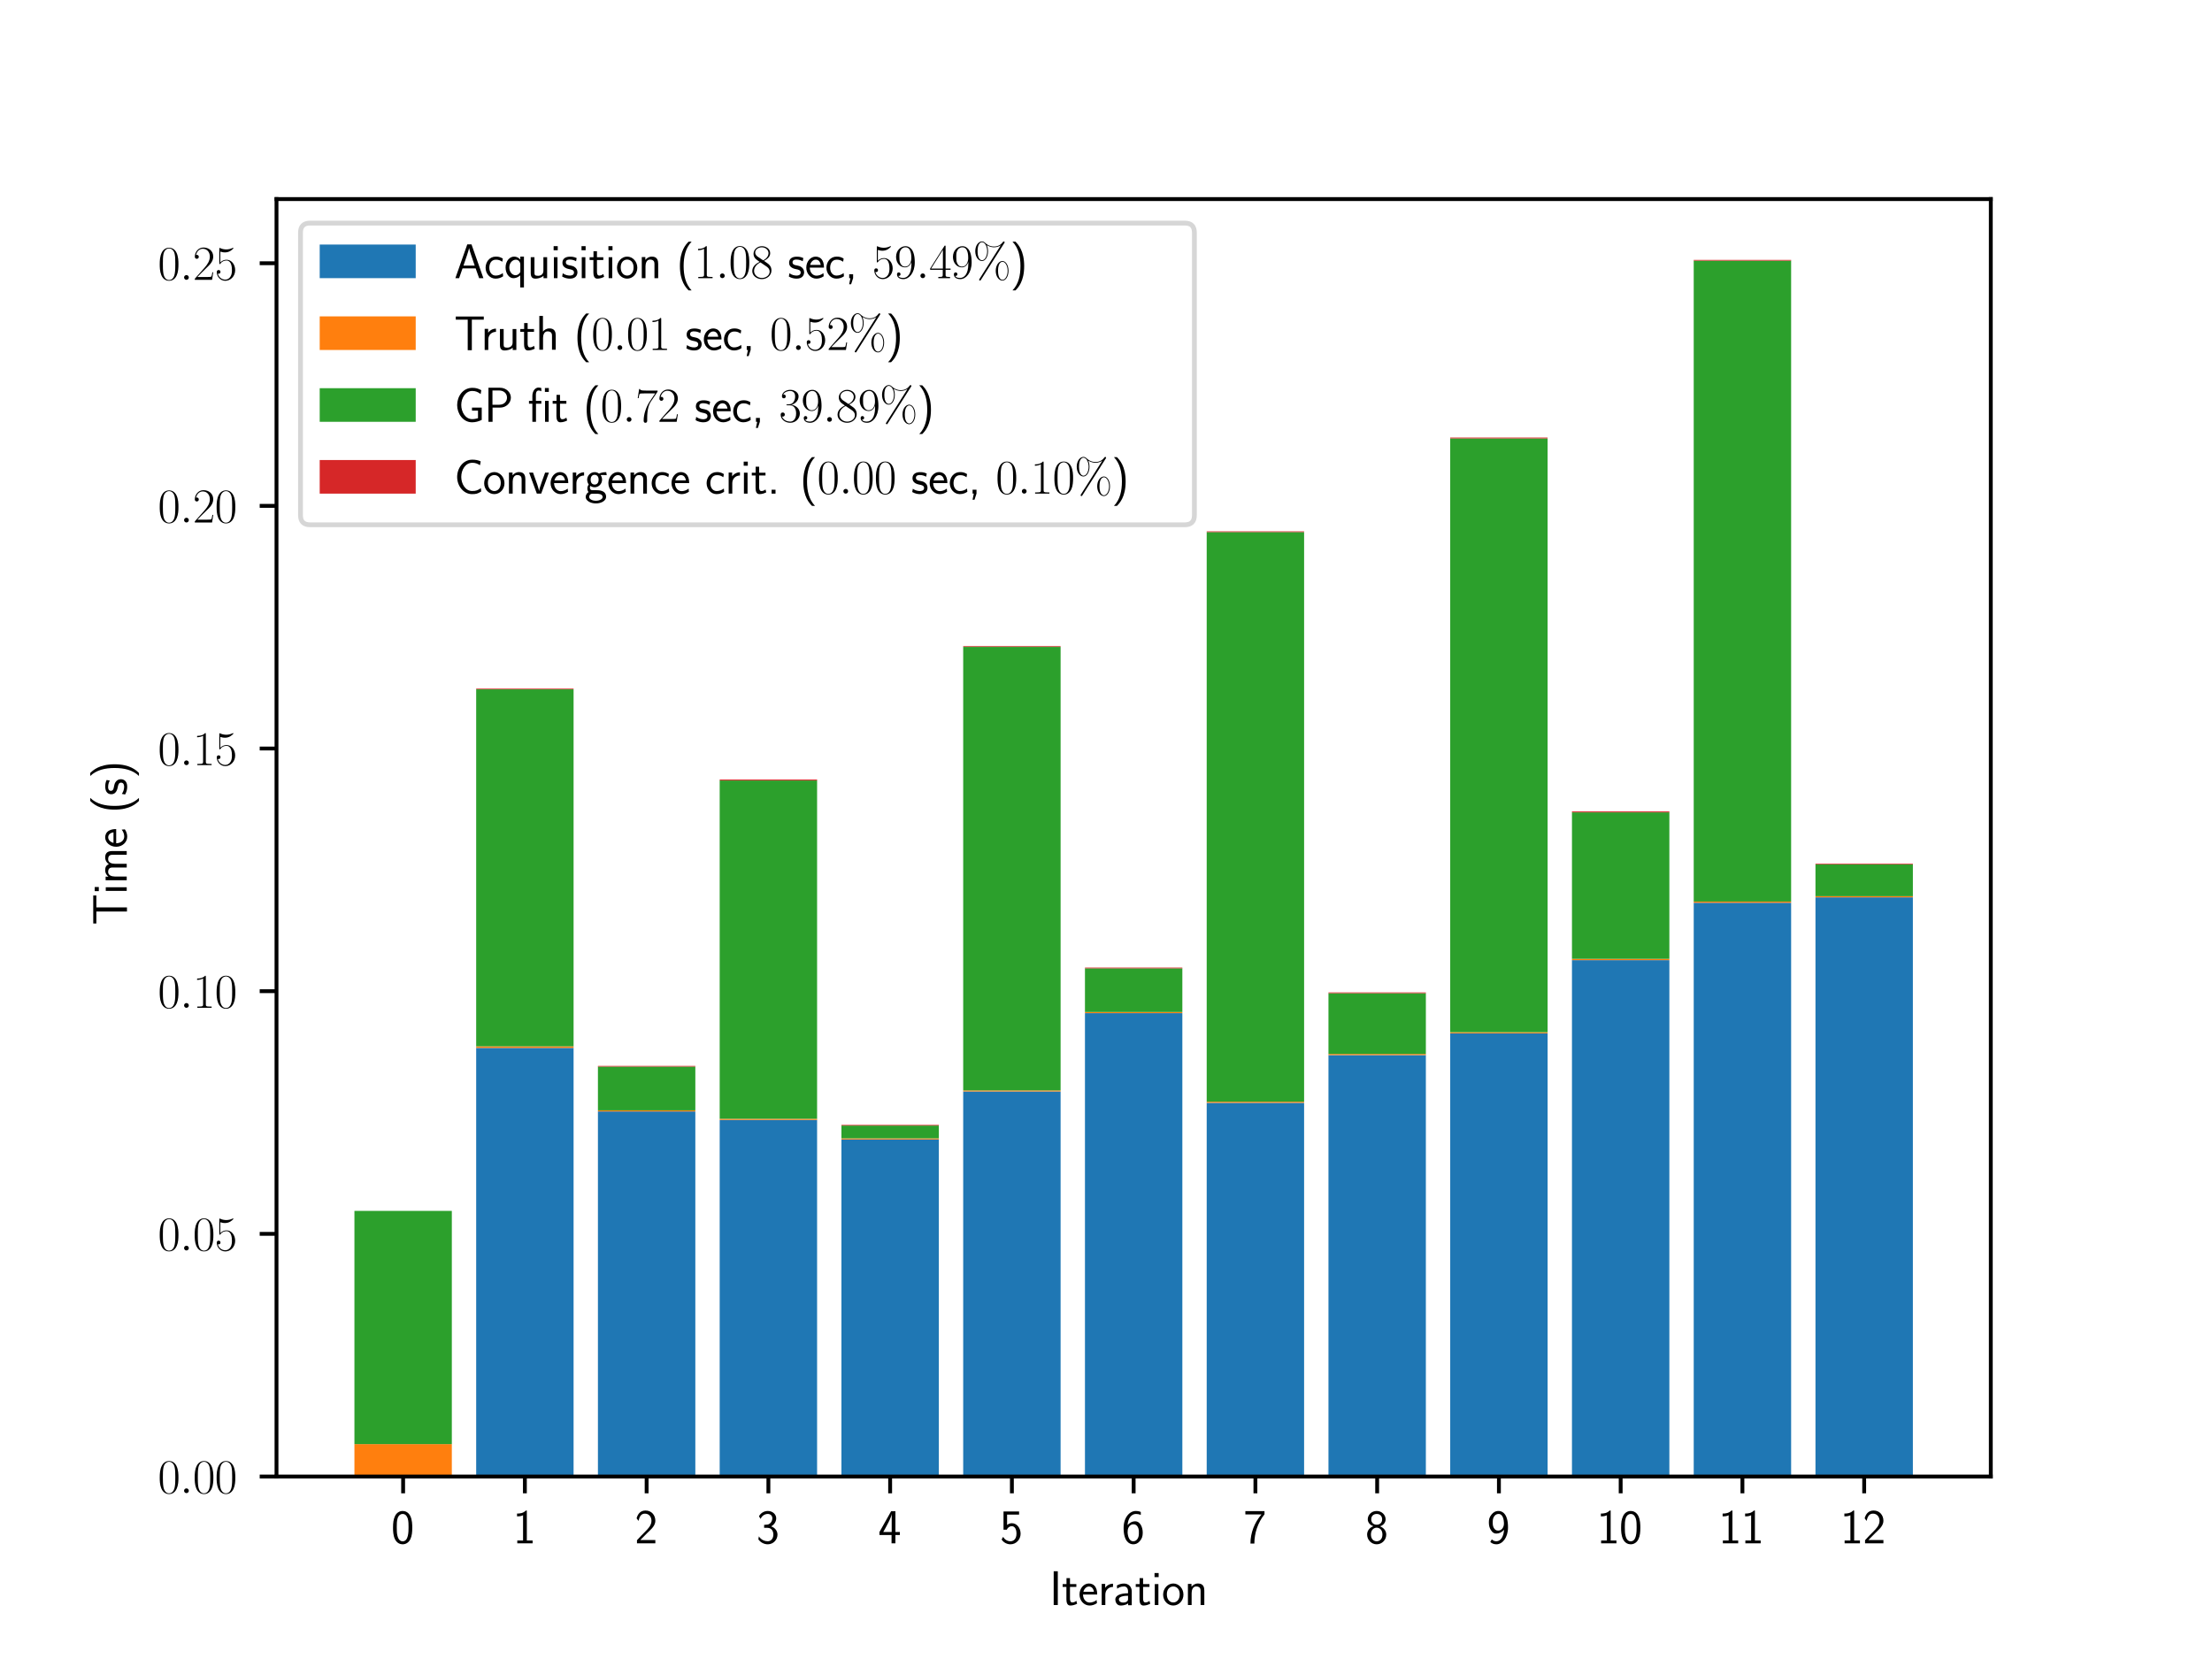 <?xml version="1.0" encoding="utf-8" standalone="no"?>
<!DOCTYPE svg PUBLIC "-//W3C//DTD SVG 1.1//EN"
  "http://www.w3.org/Graphics/SVG/1.1/DTD/svg11.dtd">
<svg xmlns:xlink="http://www.w3.org/1999/xlink" width="460.8pt" height="345.6pt" viewBox="0 0 460.8 345.6" xmlns="http://www.w3.org/2000/svg" version="1.1">
 <defs>
  <style type="text/css">*{stroke-linejoin: round; stroke-linecap: butt}</style>
 </defs>
 <g id="figure_1">
  <g id="patch_1">
   <path d="M 0 345.6 
L 460.8 345.6 
L 460.8 0 
L 0 0 
z
" style="fill: #ffffff"/>
  </g>
  <g id="axes_1">
   <g id="patch_2">
    <path d="M 57.6 307.584 
L 414.72 307.584 
L 414.72 41.472 
L 57.6 41.472 
z
" style="fill: #ffffff"/>
   </g>
   <g id="patch_3">
    <path d="M 73.833 307.584 
L 94.124 307.584 
L 94.124 307.584 
L 73.833 307.584 
z
" clip-path="url(#p577acd30f9)" style="fill: #1f77b4"/>
   </g>
   <g id="patch_4">
    <path d="M 99.196 307.584 
L 119.487 307.584 
L 119.487 218.293 
L 99.196 218.293 
z
" clip-path="url(#p577acd30f9)" style="fill: #1f77b4"/>
   </g>
   <g id="patch_5">
    <path d="M 124.56 307.584 
L 144.851 307.584 
L 144.851 231.534 
L 124.56 231.534 
z
" clip-path="url(#p577acd30f9)" style="fill: #1f77b4"/>
   </g>
   <g id="patch_6">
    <path d="M 149.924 307.584 
L 170.215 307.584 
L 170.215 233.295 
L 149.924 233.295 
z
" clip-path="url(#p577acd30f9)" style="fill: #1f77b4"/>
   </g>
   <g id="patch_7">
    <path d="M 175.287 307.584 
L 195.578 307.584 
L 195.578 237.366 
L 175.287 237.366 
z
" clip-path="url(#p577acd30f9)" style="fill: #1f77b4"/>
   </g>
   <g id="patch_8">
    <path d="M 200.651 307.584 
L 220.942 307.584 
L 220.942 227.367 
L 200.651 227.367 
z
" clip-path="url(#p577acd30f9)" style="fill: #1f77b4"/>
   </g>
   <g id="patch_9">
    <path d="M 226.015 307.584 
L 246.305 307.584 
L 246.305 211.053 
L 226.015 211.053 
z
" clip-path="url(#p577acd30f9)" style="fill: #1f77b4"/>
   </g>
   <g id="patch_10">
    <path d="M 251.378 307.584 
L 271.669 307.584 
L 271.669 229.738 
L 251.378 229.738 
z
" clip-path="url(#p577acd30f9)" style="fill: #1f77b4"/>
   </g>
   <g id="patch_11">
    <path d="M 276.742 307.584 
L 297.033 307.584 
L 297.033 219.79 
L 276.742 219.79 
z
" clip-path="url(#p577acd30f9)" style="fill: #1f77b4"/>
   </g>
   <g id="patch_12">
    <path d="M 302.105 307.584 
L 322.396 307.584 
L 322.396 215.261 
L 302.105 215.261 
z
" clip-path="url(#p577acd30f9)" style="fill: #1f77b4"/>
   </g>
   <g id="patch_13">
    <path d="M 327.469 307.584 
L 347.76 307.584 
L 347.76 200.008 
L 327.469 200.008 
z
" clip-path="url(#p577acd30f9)" style="fill: #1f77b4"/>
   </g>
   <g id="patch_14">
    <path d="M 352.833 307.584 
L 373.124 307.584 
L 373.124 188.056 
L 352.833 188.056 
z
" clip-path="url(#p577acd30f9)" style="fill: #1f77b4"/>
   </g>
   <g id="patch_15">
    <path d="M 378.196 307.584 
L 398.487 307.584 
L 398.487 186.931 
L 378.196 186.931 
z
" clip-path="url(#p577acd30f9)" style="fill: #1f77b4"/>
   </g>
   <g id="patch_16">
    <path d="M 73.833 307.584 
L 94.124 307.584 
L 94.124 300.835 
L 73.833 300.835 
z
" clip-path="url(#p577acd30f9)" style="fill: #ff7f0e"/>
   </g>
   <g id="patch_17">
    <path d="M 99.196 218.293 
L 119.487 218.293 
L 119.487 217.971 
L 99.196 217.971 
z
" clip-path="url(#p577acd30f9)" style="fill: #ff7f0e"/>
   </g>
   <g id="patch_18">
    <path d="M 124.56 231.534 
L 144.851 231.534 
L 144.851 231.309 
L 124.56 231.309 
z
" clip-path="url(#p577acd30f9)" style="fill: #ff7f0e"/>
   </g>
   <g id="patch_19">
    <path d="M 149.924 233.295 
L 170.215 233.295 
L 170.215 233.063 
L 149.924 233.063 
z
" clip-path="url(#p577acd30f9)" style="fill: #ff7f0e"/>
   </g>
   <g id="patch_20">
    <path d="M 175.287 237.366 
L 195.578 237.366 
L 195.578 237.143 
L 175.287 237.143 
z
" clip-path="url(#p577acd30f9)" style="fill: #ff7f0e"/>
   </g>
   <g id="patch_21">
    <path d="M 200.651 227.367 
L 220.942 227.367 
L 220.942 227.15 
L 200.651 227.15 
z
" clip-path="url(#p577acd30f9)" style="fill: #ff7f0e"/>
   </g>
   <g id="patch_22">
    <path d="M 226.015 211.053 
L 246.305 211.053 
L 246.305 210.823 
L 226.015 210.823 
z
" clip-path="url(#p577acd30f9)" style="fill: #ff7f0e"/>
   </g>
   <g id="patch_23">
    <path d="M 251.378 229.738 
L 271.669 229.738 
L 271.669 229.506 
L 251.378 229.506 
z
" clip-path="url(#p577acd30f9)" style="fill: #ff7f0e"/>
   </g>
   <g id="patch_24">
    <path d="M 276.742 219.79 
L 297.033 219.79 
L 297.033 219.556 
L 276.742 219.556 
z
" clip-path="url(#p577acd30f9)" style="fill: #ff7f0e"/>
   </g>
   <g id="patch_25">
    <path d="M 302.105 215.261 
L 322.396 215.261 
L 322.396 215.033 
L 302.105 215.033 
z
" clip-path="url(#p577acd30f9)" style="fill: #ff7f0e"/>
   </g>
   <g id="patch_26">
    <path d="M 327.469 200.008 
L 347.76 200.008 
L 347.76 199.744 
L 327.469 199.744 
z
" clip-path="url(#p577acd30f9)" style="fill: #ff7f0e"/>
   </g>
   <g id="patch_27">
    <path d="M 352.833 188.056 
L 373.124 188.056 
L 373.124 187.811 
L 352.833 187.811 
z
" clip-path="url(#p577acd30f9)" style="fill: #ff7f0e"/>
   </g>
   <g id="patch_28">
    <path d="M 378.196 186.931 
L 398.487 186.931 
L 398.487 186.694 
L 378.196 186.694 
z
" clip-path="url(#p577acd30f9)" style="fill: #ff7f0e"/>
   </g>
   <g id="patch_29">
    <path d="M 73.833 300.835 
L 94.124 300.835 
L 94.124 252.25 
L 73.833 252.25 
z
" clip-path="url(#p577acd30f9)" style="fill: #2ca02c"/>
   </g>
   <g id="patch_30">
    <path d="M 99.196 217.971 
L 119.487 217.971 
L 119.487 143.595 
L 99.196 143.595 
z
" clip-path="url(#p577acd30f9)" style="fill: #2ca02c"/>
   </g>
   <g id="patch_31">
    <path d="M 124.56 231.309 
L 144.851 231.309 
L 144.851 222.191 
L 124.56 222.191 
z
" clip-path="url(#p577acd30f9)" style="fill: #2ca02c"/>
   </g>
   <g id="patch_32">
    <path d="M 149.924 233.063 
L 170.215 233.063 
L 170.215 162.586 
L 149.924 162.586 
z
" clip-path="url(#p577acd30f9)" style="fill: #2ca02c"/>
   </g>
   <g id="patch_33">
    <path d="M 175.287 237.143 
L 195.578 237.143 
L 195.578 234.478 
L 175.287 234.478 
z
" clip-path="url(#p577acd30f9)" style="fill: #2ca02c"/>
   </g>
   <g id="patch_34">
    <path d="M 200.651 227.15 
L 220.942 227.15 
L 220.942 134.751 
L 200.651 134.751 
z
" clip-path="url(#p577acd30f9)" style="fill: #2ca02c"/>
   </g>
   <g id="patch_35">
    <path d="M 226.015 210.823 
L 246.305 210.823 
L 246.305 201.718 
L 226.015 201.718 
z
" clip-path="url(#p577acd30f9)" style="fill: #2ca02c"/>
   </g>
   <g id="patch_36">
    <path d="M 251.378 229.506 
L 271.669 229.506 
L 271.669 110.843 
L 251.378 110.843 
z
" clip-path="url(#p577acd30f9)" style="fill: #2ca02c"/>
   </g>
   <g id="patch_37">
    <path d="M 276.742 219.556 
L 297.033 219.556 
L 297.033 206.906 
L 276.742 206.906 
z
" clip-path="url(#p577acd30f9)" style="fill: #2ca02c"/>
   </g>
   <g id="patch_38">
    <path d="M 302.105 215.033 
L 322.396 215.033 
L 322.396 91.331 
L 302.105 91.331 
z
" clip-path="url(#p577acd30f9)" style="fill: #2ca02c"/>
   </g>
   <g id="patch_39">
    <path d="M 327.469 199.744 
L 347.76 199.744 
L 347.76 169.229 
L 327.469 169.229 
z
" clip-path="url(#p577acd30f9)" style="fill: #2ca02c"/>
   </g>
   <g id="patch_40">
    <path d="M 352.833 187.811 
L 373.124 187.811 
L 373.124 54.301 
L 352.833 54.301 
z
" clip-path="url(#p577acd30f9)" style="fill: #2ca02c"/>
   </g>
   <g id="patch_41">
    <path d="M 378.196 186.694 
L 398.487 186.694 
L 398.487 180.067 
L 378.196 180.067 
z
" clip-path="url(#p577acd30f9)" style="fill: #2ca02c"/>
   </g>
   <g id="patch_42">
    <path d="M 73.833 252.25 
L 94.124 252.25 
L 94.124 252.25 
L 73.833 252.25 
z
" clip-path="url(#p577acd30f9)" style="fill: #d62728"/>
   </g>
   <g id="patch_43">
    <path d="M 99.196 143.595 
L 119.487 143.595 
L 119.487 143.455 
L 99.196 143.455 
z
" clip-path="url(#p577acd30f9)" style="fill: #d62728"/>
   </g>
   <g id="patch_44">
    <path d="M 124.56 222.191 
L 144.851 222.191 
L 144.851 222.049 
L 124.56 222.049 
z
" clip-path="url(#p577acd30f9)" style="fill: #d62728"/>
   </g>
   <g id="patch_45">
    <path d="M 149.924 162.586 
L 170.215 162.586 
L 170.215 162.394 
L 149.924 162.394 
z
" clip-path="url(#p577acd30f9)" style="fill: #d62728"/>
   </g>
   <g id="patch_46">
    <path d="M 175.287 234.478 
L 195.578 234.478 
L 195.578 234.335 
L 175.287 234.335 
z
" clip-path="url(#p577acd30f9)" style="fill: #d62728"/>
   </g>
   <g id="patch_47">
    <path d="M 200.651 134.751 
L 220.942 134.751 
L 220.942 134.608 
L 200.651 134.608 
z
" clip-path="url(#p577acd30f9)" style="fill: #d62728"/>
   </g>
   <g id="patch_48">
    <path d="M 226.015 201.718 
L 246.305 201.718 
L 246.305 201.566 
L 226.015 201.566 
z
" clip-path="url(#p577acd30f9)" style="fill: #d62728"/>
   </g>
   <g id="patch_49">
    <path d="M 251.378 110.843 
L 271.669 110.843 
L 271.669 110.694 
L 251.378 110.694 
z
" clip-path="url(#p577acd30f9)" style="fill: #d62728"/>
   </g>
   <g id="patch_50">
    <path d="M 276.742 206.906 
L 297.033 206.906 
L 297.033 206.742 
L 276.742 206.742 
z
" clip-path="url(#p577acd30f9)" style="fill: #d62728"/>
   </g>
   <g id="patch_51">
    <path d="M 302.105 91.331 
L 322.396 91.331 
L 322.396 91.154 
L 302.105 91.154 
z
" clip-path="url(#p577acd30f9)" style="fill: #d62728"/>
   </g>
   <g id="patch_52">
    <path d="M 327.469 169.229 
L 347.76 169.229 
L 347.76 169.038 
L 327.469 169.038 
z
" clip-path="url(#p577acd30f9)" style="fill: #d62728"/>
   </g>
   <g id="patch_53">
    <path d="M 352.833 54.301 
L 373.124 54.301 
L 373.124 54.144 
L 352.833 54.144 
z
" clip-path="url(#p577acd30f9)" style="fill: #d62728"/>
   </g>
   <g id="patch_54">
    <path d="M 378.196 180.067 
L 398.487 180.067 
L 398.487 179.926 
L 378.196 179.926 
z
" clip-path="url(#p577acd30f9)" style="fill: #d62728"/>
   </g>
   <g id="matplotlib.axis_1">
    <g id="xtick_1">
     <g id="line2d_1">
      <defs>
       <path id="m552e7f5e88" d="M 0 0 
L 0 3.5 
" style="stroke: #000000; stroke-width: 0.8"/>
      </defs>
      <g>
       <use xlink:href="#m552e7f5e88" x="83.978" y="307.584" style="stroke: #000000; stroke-width: 0.8"/>
      </g>
     </g>
     <g id="text_1">
      <!-- 0 -->
      <g transform="translate(81.488 321.502) scale(0.1 -0.1)">
       <defs>
        <path id="CMSS17-30" d="M 2758 2044 
C 2758 2405 2752 3077 2490 3596 
C 2227 4096 1805 4229 1504 4229 
C 1069 4229 698 3975 506 3570 
C 301 3146 243 2709 243 2044 
C 243 1589 262 1031 493 543 
C 755 5 1197 -128 1498 -128 
C 1894 -128 2278 81 2496 518 
C 2720 974 2758 1474 2758 2044 
z
M 1498 261 
C 1011 261 864 811 819 995 
C 742 1310 730 1614 730 2114 
C 730 2506 730 2948 851 3297 
C 998 3701 1254 3840 1498 3840 
C 1971 3840 2125 3372 2176 3208 
C 2272 2873 2272 2481 2272 2114 
C 2272 1526 2272 261 1498 261 
z
" transform="scale(0.016)"/>
       </defs>
       <use xlink:href="#CMSS17-30" transform="scale(0.996)"/>
      </g>
     </g>
    </g>
    <g id="xtick_2">
     <g id="line2d_2">
      <g>
       <use xlink:href="#m552e7f5e88" x="109.342" y="307.584" style="stroke: #000000; stroke-width: 0.8"/>
      </g>
     </g>
     <g id="text_2">
      <!-- 1 -->
      <g transform="translate(106.851 321.502) scale(0.1 -0.1)">
       <defs>
        <path id="CMSS17-31" d="M 1818 4288 
L 1696 4288 
C 1350 3940 947 3890 538 3890 
L 538 3520 
C 723 3520 1024 3520 1325 3667 
L 1325 369 
L 570 369 
L 570 0 
L 2573 0 
L 2573 369 
L 1818 369 
L 1818 4288 
z
" transform="scale(0.016)"/>
       </defs>
       <use xlink:href="#CMSS17-31" transform="scale(0.996)"/>
      </g>
     </g>
    </g>
    <g id="xtick_3">
     <g id="line2d_3">
      <g>
       <use xlink:href="#m552e7f5e88" x="134.705" y="307.584" style="stroke: #000000; stroke-width: 0.8"/>
      </g>
     </g>
     <g id="text_3">
      <!-- 2 -->
      <g transform="translate(132.215 321.502) scale(0.1 -0.1)">
       <defs>
        <path id="CMSS17-32" d="M 1651 1357 
C 1830 1541 2099 1764 2285 1987 
C 2464 2204 2701 2511 2701 2957 
C 2701 3657 2227 4288 1421 4288 
C 787 4288 422 3893 250 3274 
L 499 2929 
C 640 3510 838 3880 1338 3880 
C 1888 3880 2195 3433 2195 2942 
C 2195 2355 1747 1901 1408 1563 
C 1030 1187 659 804 301 408 
L 301 0 
L 2701 0 
L 2701 433 
L 1613 433 
C 1536 433 1459 433 1382 433 
L 742 433 
L 742 439 
L 1651 1357 
z
" transform="scale(0.016)"/>
       </defs>
       <use xlink:href="#CMSS17-32" transform="scale(0.996)"/>
      </g>
     </g>
    </g>
    <g id="xtick_4">
     <g id="line2d_4">
      <g>
       <use xlink:href="#m552e7f5e88" x="160.069" y="307.584" style="stroke: #000000; stroke-width: 0.8"/>
      </g>
     </g>
     <g id="text_4">
      <!-- 3 -->
      <g transform="translate(157.578 321.502) scale(0.1 -0.1)">
       <defs>
        <path id="CMSS17-33" d="M 1005 2025 
L 1440 2025 
C 2042 2025 2214 1507 2214 1146 
C 2214 653 1933 267 1472 267 
C 1114 267 608 444 320 912 
C 275 691 275 678 250 526 
C 550 88 1037 -128 1485 -128 
C 2214 -128 2752 473 2752 1138 
C 2752 1638 2400 2057 1920 2215 
C 2304 2424 2586 2816 2586 3273 
C 2586 3805 2093 4229 1491 4229 
C 941 4229 512 3892 333 3530 
C 378 3468 493 3284 550 3189 
C 691 3562 1056 3840 1485 3840 
C 1843 3840 2080 3607 2080 3271 
C 2080 2923 1856 2543 1478 2455 
C 1453 2455 1056 2417 1005 2411 
L 1005 2025 
z
" transform="scale(0.016)"/>
       </defs>
       <use xlink:href="#CMSS17-33" transform="scale(0.996)"/>
      </g>
     </g>
    </g>
    <g id="xtick_5">
     <g id="line2d_5">
      <g>
       <use xlink:href="#m552e7f5e88" x="185.433" y="307.584" style="stroke: #000000; stroke-width: 0.8"/>
      </g>
     </g>
     <g id="text_5">
      <!-- 4 -->
      <g transform="translate(182.942 321.502) scale(0.1 -0.1)">
       <defs>
        <path id="CMSS17-34" d="M 2253 1088 
L 2835 1088 
L 2835 1477 
L 2253 1477 
L 2253 4192 
L 1690 4192 
L 166 1477 
L 166 1088 
L 1747 1088 
L 1747 0 
L 2253 0 
L 2253 1088 
z
M 659 1477 
C 1030 2127 1766 3439 1766 3885 
L 1766 1477 
L 659 1477 
z
" transform="scale(0.016)"/>
       </defs>
       <use xlink:href="#CMSS17-34" transform="scale(0.996)"/>
      </g>
     </g>
    </g>
    <g id="xtick_6">
     <g id="line2d_6">
      <g>
       <use xlink:href="#m552e7f5e88" x="210.796" y="307.584" style="stroke: #000000; stroke-width: 0.8"/>
      </g>
     </g>
     <g id="text_6">
      <!-- 5 -->
      <g transform="translate(208.306 321.502) scale(0.1 -0.1)">
       <defs>
        <path id="CMSS17-35" d="M 934 3752 
L 2502 3752 
L 2502 4160 
L 467 4160 
L 467 1781 
L 896 1781 
C 1011 2046 1248 2240 1555 2240 
C 1843 2240 2163 1989 2163 1266 
C 2163 493 1709 267 1376 267 
C 966 267 589 512 422 851 
L 218 499 
C 512 49 992 -128 1376 -128 
C 2118 -128 2701 497 2701 1253 
C 2701 2030 2182 2629 1562 2629 
C 1338 2629 1120 2553 934 2399 
L 934 3752 
z
" transform="scale(0.016)"/>
       </defs>
       <use xlink:href="#CMSS17-35" transform="scale(0.996)"/>
      </g>
     </g>
    </g>
    <g id="xtick_7">
     <g id="line2d_7">
      <g>
       <use xlink:href="#m552e7f5e88" x="236.16" y="307.584" style="stroke: #000000; stroke-width: 0.8"/>
      </g>
     </g>
     <g id="text_7">
      <!-- 6 -->
      <g transform="translate(233.669 321.502) scale(0.1 -0.1)">
       <defs>
        <path id="CMSS17-36" d="M 2496 4101 
C 2227 4210 2035 4229 1856 4229 
C 1024 4229 250 3368 250 2006 
C 250 265 986 -128 1510 -128 
C 1798 -128 2086 -39 2362 280 
C 2643 617 2752 898 2752 1389 
C 2752 2179 2362 2880 1779 2880 
C 1357 2880 992 2657 768 2376 
C 832 3258 1254 3840 1862 3840 
C 2029 3840 2246 3816 2496 3710 
L 2496 4101 
z
M 774 1369 
C 774 1420 774 1452 781 1548 
C 781 2045 1069 2491 1536 2491 
C 1837 2491 1990 2332 2106 2135 
C 2240 1886 2246 1650 2246 1388 
C 2246 1140 2246 891 2099 637 
C 1978 439 1818 267 1510 267 
C 902 267 800 1114 774 1369 
z
" transform="scale(0.016)"/>
       </defs>
       <use xlink:href="#CMSS17-36" transform="scale(0.996)"/>
      </g>
     </g>
    </g>
    <g id="xtick_8">
     <g id="line2d_8">
      <g>
       <use xlink:href="#m552e7f5e88" x="261.524" y="307.584" style="stroke: #000000; stroke-width: 0.8"/>
      </g>
     </g>
     <g id="text_8">
      <!-- 7 -->
      <g transform="translate(259.033 321.502) scale(0.1 -0.1)">
       <defs>
        <path id="CMSS17-37" d="M 1389 3776 
C 1466 3776 1542 3776 1619 3776 
L 2355 3776 
C 1440 2711 915 1365 915 -32 
L 1427 -32 
C 1427 1323 1875 2696 2752 3795 
L 2752 4209 
L 250 4209 
L 250 3776 
L 1389 3776 
z
" transform="scale(0.016)"/>
       </defs>
       <use xlink:href="#CMSS17-37" transform="scale(0.996)"/>
      </g>
     </g>
    </g>
    <g id="xtick_9">
     <g id="line2d_9">
      <g>
       <use xlink:href="#m552e7f5e88" x="286.887" y="307.584" style="stroke: #000000; stroke-width: 0.8"/>
      </g>
     </g>
     <g id="text_9">
      <!-- 8 -->
      <g transform="translate(284.397 321.502) scale(0.1 -0.1)">
       <defs>
        <path id="CMSS17-38" d="M 1933 2222 
C 2419 2380 2669 2760 2669 3134 
C 2669 3722 2157 4229 1504 4229 
C 826 4229 333 3708 333 3144 
C 333 2780 576 2403 1069 2241 
C 442 1997 250 1512 250 1149 
C 250 446 819 -128 1498 -128 
C 2202 -128 2752 455 2752 1138 
C 2752 1557 2502 2000 1933 2222 
z
M 1504 2432 
C 1075 2432 787 2712 787 3136 
C 787 3566 1075 3840 1504 3840 
C 1901 3840 2214 3591 2214 3136 
C 2214 2687 1907 2432 1504 2432 
z
M 1504 267 
C 1139 267 749 517 749 1156 
C 749 1813 1184 2043 1498 2043 
C 1843 2043 2253 1800 2253 1156 
C 2253 491 1830 267 1504 267 
z
" transform="scale(0.016)"/>
       </defs>
       <use xlink:href="#CMSS17-38" transform="scale(0.996)"/>
      </g>
     </g>
    </g>
    <g id="xtick_10">
     <g id="line2d_10">
      <g>
       <use xlink:href="#m552e7f5e88" x="312.251" y="307.584" style="stroke: #000000; stroke-width: 0.8"/>
      </g>
     </g>
     <g id="text_10">
      <!-- 9 -->
      <g transform="translate(309.76 321.502) scale(0.1 -0.1)">
       <defs>
        <path id="CMSS17-39" d="M 435 174 
C 614 21 845 -128 1235 -128 
C 2010 -128 2752 721 2752 2095 
C 2752 3932 1952 4229 1523 4229 
C 1094 4229 819 4041 582 3741 
C 301 3397 250 3090 250 2733 
C 250 2307 326 2045 506 1745 
C 749 1357 973 1275 1222 1275 
C 1600 1275 1978 1459 2234 1776 
C 2189 902 1798 267 1235 267 
C 1005 267 819 339 634 516 
L 435 174 
z
M 2214 2746 
C 2221 2703 2221 2622 2221 2596 
C 2221 2074 1914 1664 1466 1664 
C 1171 1664 1018 1813 902 2006 
C 762 2249 755 2485 755 2733 
C 755 2976 755 3244 934 3511 
C 1069 3703 1235 3840 1523 3840 
C 2112 3840 2208 3000 2214 2746 
z
" transform="scale(0.016)"/>
       </defs>
       <use xlink:href="#CMSS17-39" transform="scale(0.996)"/>
      </g>
     </g>
    </g>
    <g id="xtick_11">
     <g id="line2d_11">
      <g>
       <use xlink:href="#m552e7f5e88" x="337.615" y="307.584" style="stroke: #000000; stroke-width: 0.8"/>
      </g>
     </g>
     <g id="text_11">
      <!-- 10 -->
      <g transform="translate(332.633 321.502) scale(0.1 -0.1)">
       <use xlink:href="#CMSS17-31" transform="scale(0.996)"/>
       <use xlink:href="#CMSS17-30" transform="translate(46.844 0) scale(0.996)"/>
      </g>
     </g>
    </g>
    <g id="xtick_12">
     <g id="line2d_12">
      <g>
       <use xlink:href="#m552e7f5e88" x="362.978" y="307.584" style="stroke: #000000; stroke-width: 0.8"/>
      </g>
     </g>
     <g id="text_12">
      <!-- 11 -->
      <g transform="translate(357.997 321.502) scale(0.1 -0.1)">
       <use xlink:href="#CMSS17-31" transform="scale(0.996)"/>
       <use xlink:href="#CMSS17-31" transform="translate(46.844 0) scale(0.996)"/>
      </g>
     </g>
    </g>
    <g id="xtick_13">
     <g id="line2d_13">
      <g>
       <use xlink:href="#m552e7f5e88" x="388.342" y="307.584" style="stroke: #000000; stroke-width: 0.8"/>
      </g>
     </g>
     <g id="text_13">
      <!-- 12 -->
      <g transform="translate(383.36 321.502) scale(0.1 -0.1)">
       <use xlink:href="#CMSS17-31" transform="scale(0.996)"/>
       <use xlink:href="#CMSS17-32" transform="translate(46.844 0) scale(0.996)"/>
      </g>
     </g>
    </g>
    <g id="text_14">
     <!-- Iteration -->
     <g transform="translate(218.615 334.358) scale(0.1 -0.1)">
      <defs>
       <path id="CMSS17-49" d="M 1094 4416 
L 557 4416 
L 557 0 
L 1094 0 
L 1094 4416 
z
" transform="scale(0.016)"/>
       <path id="CMSS17-74" d="M 1069 2368 
L 1901 2368 
L 1901 2737 
L 1069 2737 
L 1069 3520 
L 614 3520 
L 614 2737 
L 109 2737 
L 109 2368 
L 602 2368 
L 602 749 
C 602 384 685 -64 1107 -64 
C 1427 -64 1722 25 2003 172 
L 1901 548 
C 1747 414 1562 337 1363 337 
C 1082 337 1069 696 1069 856 
L 1069 2368 
z
" transform="scale(0.016)"/>
       <path id="CMSS17-65" d="M 2502 1377 
C 2502 1590 2490 2003 2285 2345 
C 2061 2713 1696 2816 1421 2816 
C 755 2816 192 2188 192 1375 
C 192 582 774 -64 1510 -64 
C 1798 -64 2150 19 2470 248 
C 2470 274 2458 414 2451 420 
C 2451 433 2432 630 2432 656 
C 2125 407 1773 325 1517 325 
C 1107 325 666 667 646 1377 
L 2502 1377 
z
M 698 1728 
C 781 2084 1062 2421 1421 2421 
C 1517 2421 1965 2421 2080 1728 
L 698 1728 
z
" transform="scale(0.016)"/>
       <path id="CMSS17-72" d="M 954 1363 
C 954 1965 1395 2368 1958 2368 
L 1958 2789 
C 1549 2789 1165 2585 934 2253 
L 934 2758 
L 480 2758 
L 480 0 
L 954 0 
L 954 1363 
z
" transform="scale(0.016)"/>
       <path id="CMSS17-61" d="M 2406 1791 
C 2406 2392 1978 2808 1402 2808 
C 1120 2808 813 2757 461 2553 
L 499 2135 
C 659 2248 934 2432 1395 2432 
C 1722 2432 1920 2180 1920 1782 
L 1920 1536 
C 896 1536 256 1238 256 726 
C 256 461 416 -64 947 -64 
C 1043 -64 1562 -64 1933 217 
L 1933 -19 
L 2406 -19 
L 2406 1791 
z
M 1920 816 
C 1920 701 1920 548 1728 434 
C 1562 325 1350 325 1261 325 
C 941 325 723 511 723 744 
C 723 1211 1722 1211 1920 1211 
L 1920 816 
z
" transform="scale(0.016)"/>
       <path id="CMSS17-69" d="M 979 4183 
L 442 4183 
L 442 3648 
L 979 3648 
L 979 4183 
z
M 947 2739 
L 474 2739 
L 474 0 
L 947 0 
L 947 2739 
z
" transform="scale(0.016)"/>
       <path id="CMSS17-6f" d="M 2829 1356 
C 2829 2176 2221 2816 1504 2816 
C 768 2816 173 2157 173 1356 
C 173 544 787 -64 1498 -64 
C 2227 -64 2829 563 2829 1356 
z
M 1504 337 
C 1050 337 659 709 659 1408 
C 659 2151 1114 2427 1498 2427 
C 1914 2427 2342 2126 2342 1408 
C 2342 683 1926 337 1504 337 
z
" transform="scale(0.016)"/>
       <path id="CMSS17-6e" d="M 2618 1877 
C 2618 2283 2522 2816 1798 2816 
C 1389 2816 1120 2606 941 2389 
L 941 2758 
L 474 2758 
L 474 0 
L 960 0 
L 960 1559 
C 960 1964 1114 2428 1549 2428 
C 2112 2428 2131 2048 2131 1829 
L 2131 0 
L 2618 0 
L 2618 1877 
z
" transform="scale(0.016)"/>
      </defs>
      <use xlink:href="#CMSS17-49" transform="scale(0.996)"/>
      <use xlink:href="#CMSS17-74" transform="translate(25.784 0) scale(0.996)"/>
      <use xlink:href="#CMSS17-65" transform="translate(59.615 0) scale(0.996)"/>
      <use xlink:href="#CMSS17-72" transform="translate(101.254 0) scale(0.996)"/>
      <use xlink:href="#CMSS17-61" transform="translate(133.164 0) scale(0.996)"/>
      <use xlink:href="#CMSS17-74" transform="translate(178.086 0) scale(0.996)"/>
      <use xlink:href="#CMSS17-69" transform="translate(211.918 0) scale(0.996)"/>
      <use xlink:href="#CMSS17-6f" transform="translate(234.098 0) scale(0.996)"/>
      <use xlink:href="#CMSS17-6e" transform="translate(280.942 0) scale(0.996)"/>
     </g>
    </g>
   </g>
   <g id="matplotlib.axis_2">
    <g id="ytick_1">
     <g id="line2d_14">
      <defs>
       <path id="m785e53a6ac" d="M 0 0 
L -3.5 0 
" style="stroke: #000000; stroke-width: 0.8"/>
      </defs>
      <g>
       <use xlink:href="#m785e53a6ac" x="57.6" y="307.584" style="stroke: #000000; stroke-width: 0.8"/>
      </g>
     </g>
     <g id="text_15">
      <!-- $\mathdefault{0.00}$ -->
      <g transform="translate(32.889 311.043) scale(0.1 -0.1)">
       <defs>
        <path id="CMR17-30" d="M 2688 2025 
C 2688 2416 2682 3080 2413 3591 
C 2176 4039 1798 4198 1466 4198 
C 1158 4198 768 4058 525 3597 
C 269 3118 243 2524 243 2025 
C 243 1661 250 1106 448 619 
C 723 -39 1216 -128 1466 -128 
C 1760 -128 2208 -7 2470 600 
C 2662 1042 2688 1559 2688 2025 
z
M 1466 -26 
C 1056 -26 813 325 723 812 
C 653 1188 653 1738 653 2096 
C 653 2588 653 2997 736 3387 
C 858 3929 1216 4096 1466 4096 
C 1728 4096 2067 3923 2189 3400 
C 2272 3036 2278 2607 2278 2096 
C 2278 1680 2278 1169 2202 792 
C 2067 95 1690 -26 1466 -26 
z
" transform="scale(0.016)"/>
        <path id="CMMI12-3a" d="M 1178 307 
C 1178 492 1024 619 870 619 
C 685 619 557 466 557 313 
C 557 128 710 0 864 0 
C 1050 0 1178 153 1178 307 
z
" transform="scale(0.016)"/>
       </defs>
       <use xlink:href="#CMR17-30" transform="scale(0.996)"/>
       <use xlink:href="#CMMI12-3a" transform="translate(45.69 0) scale(0.996)"/>
       <use xlink:href="#CMR17-30" transform="translate(72.788 0) scale(0.996)"/>
       <use xlink:href="#CMR17-30" transform="translate(118.478 0) scale(0.996)"/>
      </g>
     </g>
    </g>
    <g id="ytick_2">
     <g id="line2d_15">
      <g>
       <use xlink:href="#m785e53a6ac" x="57.6" y="257.034" style="stroke: #000000; stroke-width: 0.8"/>
      </g>
     </g>
     <g id="text_16">
      <!-- $\mathdefault{0.05}$ -->
      <g transform="translate(32.889 260.493) scale(0.1 -0.1)">
       <defs>
        <path id="CMR17-35" d="M 730 3692 
C 794 3666 1056 3584 1325 3584 
C 1920 3584 2246 3911 2432 4100 
C 2432 4157 2432 4192 2394 4192 
C 2387 4192 2374 4192 2323 4163 
C 2099 4058 1837 3973 1517 3973 
C 1325 3973 1037 3999 723 4139 
C 653 4171 640 4171 634 4171 
C 602 4171 595 4164 595 4037 
L 595 2203 
C 595 2089 595 2057 659 2057 
C 691 2057 704 2070 736 2114 
C 941 2401 1222 2522 1542 2522 
C 1766 2522 2246 2382 2246 1289 
C 2246 1085 2246 715 2054 421 
C 1894 159 1645 25 1370 25 
C 947 25 518 320 403 814 
C 429 807 480 795 506 795 
C 589 795 749 840 749 1038 
C 749 1210 627 1280 506 1280 
C 358 1280 262 1190 262 1011 
C 262 454 704 -128 1382 -128 
C 2042 -128 2669 440 2669 1264 
C 2669 2030 2170 2624 1549 2624 
C 1222 2624 947 2503 730 2274 
L 730 3692 
z
" transform="scale(0.016)"/>
       </defs>
       <use xlink:href="#CMR17-30" transform="scale(0.996)"/>
       <use xlink:href="#CMMI12-3a" transform="translate(45.69 0) scale(0.996)"/>
       <use xlink:href="#CMR17-30" transform="translate(72.788 0) scale(0.996)"/>
       <use xlink:href="#CMR17-35" transform="translate(118.478 0) scale(0.996)"/>
      </g>
     </g>
    </g>
    <g id="ytick_3">
     <g id="line2d_16">
      <g>
       <use xlink:href="#m785e53a6ac" x="57.6" y="206.483" style="stroke: #000000; stroke-width: 0.8"/>
      </g>
     </g>
     <g id="text_17">
      <!-- $\mathdefault{0.10}$ -->
      <g transform="translate(32.889 209.943) scale(0.1 -0.1)">
       <defs>
        <path id="CMR17-31" d="M 1702 4058 
C 1702 4192 1696 4192 1606 4192 
C 1357 3916 979 3827 621 3827 
C 602 3827 570 3827 563 3808 
C 557 3795 557 3782 557 3648 
C 755 3648 1088 3686 1344 3839 
L 1344 461 
C 1344 236 1331 160 781 160 
L 589 160 
L 589 0 
C 896 0 1216 0 1523 0 
C 1830 0 2150 0 2458 0 
L 2458 160 
L 2266 160 
C 1715 160 1702 230 1702 458 
L 1702 4058 
z
" transform="scale(0.016)"/>
       </defs>
       <use xlink:href="#CMR17-30" transform="scale(0.996)"/>
       <use xlink:href="#CMMI12-3a" transform="translate(45.69 0) scale(0.996)"/>
       <use xlink:href="#CMR17-31" transform="translate(72.788 0) scale(0.996)"/>
       <use xlink:href="#CMR17-30" transform="translate(118.478 0) scale(0.996)"/>
      </g>
     </g>
    </g>
    <g id="ytick_4">
     <g id="line2d_17">
      <g>
       <use xlink:href="#m785e53a6ac" x="57.6" y="155.933" style="stroke: #000000; stroke-width: 0.8"/>
      </g>
     </g>
     <g id="text_18">
      <!-- $\mathdefault{0.15}$ -->
      <g transform="translate(32.889 159.392) scale(0.1 -0.1)">
       <use xlink:href="#CMR17-30" transform="scale(0.996)"/>
       <use xlink:href="#CMMI12-3a" transform="translate(45.69 0) scale(0.996)"/>
       <use xlink:href="#CMR17-31" transform="translate(72.788 0) scale(0.996)"/>
       <use xlink:href="#CMR17-35" transform="translate(118.478 0) scale(0.996)"/>
      </g>
     </g>
    </g>
    <g id="ytick_5">
     <g id="line2d_18">
      <g>
       <use xlink:href="#m785e53a6ac" x="57.6" y="105.383" style="stroke: #000000; stroke-width: 0.8"/>
      </g>
     </g>
     <g id="text_19">
      <!-- $\mathdefault{0.20}$ -->
      <g transform="translate(32.889 108.842) scale(0.1 -0.1)">
       <defs>
        <path id="CMR17-32" d="M 2669 989 
L 2554 989 
C 2490 536 2438 459 2413 420 
C 2381 369 1920 369 1830 369 
L 602 369 
C 832 619 1280 1072 1824 1597 
C 2214 1967 2669 2402 2669 3035 
C 2669 3790 2067 4224 1395 4224 
C 691 4224 262 3604 262 3030 
C 262 2780 448 2748 525 2748 
C 589 2748 781 2787 781 3010 
C 781 3207 614 3264 525 3264 
C 486 3264 448 3258 422 3245 
C 544 3790 915 4058 1306 4058 
C 1862 4058 2227 3617 2227 3035 
C 2227 2479 1901 2000 1536 1584 
L 262 146 
L 262 0 
L 2515 0 
L 2669 989 
z
" transform="scale(0.016)"/>
       </defs>
       <use xlink:href="#CMR17-30" transform="scale(0.996)"/>
       <use xlink:href="#CMMI12-3a" transform="translate(45.69 0) scale(0.996)"/>
       <use xlink:href="#CMR17-32" transform="translate(72.788 0) scale(0.996)"/>
       <use xlink:href="#CMR17-30" transform="translate(118.478 0) scale(0.996)"/>
      </g>
     </g>
    </g>
    <g id="ytick_6">
     <g id="line2d_19">
      <g>
       <use xlink:href="#m785e53a6ac" x="57.6" y="54.833" style="stroke: #000000; stroke-width: 0.8"/>
      </g>
     </g>
     <g id="text_20">
      <!-- $\mathdefault{0.25}$ -->
      <g transform="translate(32.889 58.292) scale(0.1 -0.1)">
       <use xlink:href="#CMR17-30" transform="scale(0.996)"/>
       <use xlink:href="#CMMI12-3a" transform="translate(45.69 0) scale(0.996)"/>
       <use xlink:href="#CMR17-32" transform="translate(72.788 0) scale(0.996)"/>
       <use xlink:href="#CMR17-35" transform="translate(118.478 0) scale(0.996)"/>
      </g>
     </g>
    </g>
    <g id="text_21">
     <!-- Time (s) -->
     <g transform="translate(26.398 192.724) rotate(-90) scale(0.1 -0.1)">
      <defs>
       <path id="CMSS17-54" d="M 2317 3968 
L 2848 3968 
C 2925 3968 3002 3968 3078 3968 
L 3878 3968 
L 3878 4376 
L 218 4376 
L 218 3968 
L 1018 3968 
C 1094 3968 1171 3968 1248 3968 
L 1779 3968 
L 1779 -32 
L 2317 -32 
L 2317 3968 
z
" transform="scale(0.016)"/>
       <path id="CMSS17-6d" d="M 4288 1877 
C 4288 2308 4179 2816 3462 2816 
C 2982 2816 2694 2516 2566 2331 
C 2451 2670 2182 2816 1798 2816 
C 1363 2816 1088 2568 941 2389 
L 941 2758 
L 474 2758 
L 474 0 
L 960 0 
L 960 1559 
C 960 1939 1101 2428 1555 2428 
C 2138 2428 2138 2016 2138 1829 
L 2138 0 
L 2624 0 
L 2624 1559 
C 2624 1939 2765 2428 3219 2428 
C 3802 2428 3802 2016 3802 1829 
L 3802 0 
L 4288 0 
L 4288 1877 
z
" transform="scale(0.016)"/>
       <path id="CMSS17-28" d="M 1613 4768 
C 1267 4417 474 3601 474 1588 
C 474 -433 1267 -1243 1613 -1600 
L 2003 -1600 
C 1216 -784 960 357 960 1581 
C 960 2798 1203 3946 2003 4768 
L 1613 4768 
z
" transform="scale(0.016)"/>
       <path id="CMSS17-73" d="M 2061 2627 
C 1683 2807 1389 2807 1197 2807 
C 742 2807 198 2648 198 2003 
C 198 1359 902 1218 1094 1179 
C 1389 1122 1715 1058 1715 740 
C 1715 337 1254 337 1171 337 
C 915 337 563 407 243 638 
L 166 210 
C 531 0 883 -64 1178 -64 
C 1965 -64 2163 416 2163 781 
C 2163 1094 1984 1305 1862 1401 
C 1651 1568 1574 1587 1050 1696 
C 960 1709 646 1779 646 2066 
C 646 2432 1050 2432 1139 2432 
C 1555 2432 1811 2303 1984 2208 
L 2061 2627 
z
" transform="scale(0.016)"/>
       <path id="CMSS17-29" d="M 723 -1600 
C 1069 -1249 1862 -433 1862 1581 
C 1862 3601 1069 4411 723 4768 
L 333 4768 
C 1120 3952 1376 2811 1376 1588 
C 1376 370 1133 -778 333 -1600 
L 723 -1600 
z
" transform="scale(0.016)"/>
      </defs>
      <use xlink:href="#CMSS17-54" transform="scale(0.996)"/>
      <use xlink:href="#CMSS17-69" transform="translate(63.819 0) scale(0.996)"/>
      <use xlink:href="#CMSS17-6d" transform="translate(86 0) scale(0.996)"/>
      <use xlink:href="#CMSS17-65" transform="translate(160.229 0) scale(0.996)"/>
      <use xlink:href="#CMSS17-28" transform="translate(233.097 0) scale(0.996)"/>
      <use xlink:href="#CMSS17-73" transform="translate(269.531 0) scale(0.996)"/>
      <use xlink:href="#CMSS17-29" transform="translate(305.445 0) scale(0.996)"/>
     </g>
    </g>
   </g>
   <g id="patch_55">
    <path d="M 57.6 307.584 
L 57.6 41.472 
" style="fill: none; stroke: #000000; stroke-width: 0.8; stroke-linejoin: miter; stroke-linecap: square"/>
   </g>
   <g id="patch_56">
    <path d="M 414.72 307.584 
L 414.72 41.472 
" style="fill: none; stroke: #000000; stroke-width: 0.8; stroke-linejoin: miter; stroke-linecap: square"/>
   </g>
   <g id="patch_57">
    <path d="M 57.6 307.584 
L 414.72 307.584 
" style="fill: none; stroke: #000000; stroke-width: 0.8; stroke-linejoin: miter; stroke-linecap: square"/>
   </g>
   <g id="patch_58">
    <path d="M 57.6 41.472 
L 414.72 41.472 
" style="fill: none; stroke: #000000; stroke-width: 0.8; stroke-linejoin: miter; stroke-linecap: square"/>
   </g>
   <g id="legend_1">
    <g id="patch_59">
     <path d="M 64.6 109.323 
L 246.815 109.323 
Q 248.815 109.323 248.815 107.323 
L 248.815 48.472 
Q 248.815 46.472 246.815 46.472 
L 64.6 46.472 
Q 62.6 46.472 62.6 48.472 
L 62.6 107.323 
Q 62.6 109.323 64.6 109.323 
z
" style="fill: #ffffff; opacity: 0.8; stroke: #cccccc; stroke-linejoin: miter"/>
    </g>
    <g id="patch_60">
     <path d="M 66.6 57.944 
L 86.6 57.944 
L 86.6 50.944 
L 66.6 50.944 
z
" style="fill: #1f77b4"/>
    </g>
    <g id="text_22">
     <!-- Acquisition ($1.08$ sec, $59.49\%$) -->
     <g transform="translate(94.6 57.944) scale(0.1 -0.1)">
      <defs>
       <path id="CMSS17-41" d="M 2272 4416 
L 1722 4416 
L 166 0 
L 653 0 
L 1101 1280 
L 2816 1280 
L 3270 0 
L 3827 0 
L 2272 4416 
z
M 2694 1637 
L 1222 1637 
C 1530 2528 1914 3638 1958 3925 
L 1965 3925 
C 2010 3663 2138 3281 2246 2956 
L 2694 1637 
z
" transform="scale(0.016)"/>
       <path id="CMSS17-63" d="M 2464 2541 
C 2464 2585 2170 2714 2093 2739 
C 1882 2816 1613 2816 1542 2816 
C 710 2816 211 2093 211 1363 
C 211 595 768 -64 1517 -64 
C 1946 -64 2253 76 2502 242 
L 2464 664 
C 2189 453 1869 337 1523 337 
C 1024 337 698 774 698 1369 
C 698 1831 909 2414 1549 2414 
C 1901 2414 2099 2343 2394 2145 
L 2464 2541 
z
" transform="scale(0.016)"/>
       <path id="CMSS17-71" d="M 2611 2816 
L 2138 2816 
L 2138 2428 
C 2112 2460 1818 2816 1318 2816 
C 736 2816 211 2228 211 1399 
C 211 633 653 -5 1229 -5 
C 1498 -5 1837 91 2125 365 
L 2125 -1216 
L 2611 -1216 
L 2611 2816 
z
M 2138 914 
C 2138 832 2138 718 1939 554 
C 1888 510 1747 384 1504 384 
C 1050 384 698 850 698 1399 
C 698 2011 1126 2415 1562 2415 
C 1926 2415 2138 2061 2138 1797 
L 2138 914 
z
" transform="scale(0.016)"/>
       <path id="CMSS17-75" d="M 2618 2739 
L 2131 2739 
L 2131 972 
C 2131 498 1786 306 1421 306 
C 998 306 960 447 960 709 
L 960 2739 
L 474 2739 
L 474 678 
C 474 179 646 -64 1088 -64 
C 1306 -64 1798 -13 2144 306 
L 2144 0 
L 2618 0 
L 2618 2739 
z
" transform="scale(0.016)"/>
       <path id="CMR17-38" d="M 1741 2264 
C 2144 2467 2554 2773 2554 3263 
C 2554 3841 1990 4179 1472 4179 
C 890 4179 378 3759 378 3180 
C 378 3021 416 2747 666 2505 
C 730 2442 998 2251 1171 2130 
C 883 1983 211 1634 211 934 
C 211 279 838 -128 1459 -128 
C 2144 -128 2720 362 2720 1010 
C 2720 1590 2330 1857 2074 2029 
L 1741 2264 
z
M 902 2822 
C 851 2854 595 3051 595 3351 
C 595 3739 998 4032 1459 4032 
C 1965 4032 2336 3676 2336 3262 
C 2336 2669 1670 2331 1638 2331 
C 1632 2331 1626 2331 1574 2370 
L 902 2822 
z
M 2080 1519 
C 2176 1449 2483 1240 2483 851 
C 2483 381 2010 25 1472 25 
C 890 25 448 438 448 940 
C 448 1443 838 1862 1280 2060 
L 2080 1519 
z
" transform="scale(0.016)"/>
       <path id="CMSS17-2c" d="M 1088 6 
L 1088 510 
L 576 510 
L 576 0 
L 736 0 
L 570 -800 
L 826 -800 
L 1088 6 
z
" transform="scale(0.016)"/>
       <path id="CMR17-39" d="M 2253 1864 
C 2253 464 1670 31 1190 31 
C 1043 31 685 31 538 294 
C 704 268 826 357 826 518 
C 826 692 685 749 595 749 
C 538 749 365 723 365 506 
C 365 71 742 -128 1203 -128 
C 1939 -128 2688 674 2688 2073 
C 2688 3817 1971 4179 1485 4179 
C 851 4179 243 3628 243 2778 
C 243 1991 762 1408 1414 1408 
C 1952 1408 2189 1903 2253 2112 
L 2253 1864 
z
M 1427 1510 
C 1254 1510 1011 1542 813 1922 
C 678 2169 678 2461 678 2771 
C 678 3146 678 3405 858 3684 
C 947 3817 1114 4032 1485 4032 
C 2240 4032 2240 2885 2240 2632 
C 2240 2182 2035 1510 1427 1510 
z
" transform="scale(0.016)"/>
       <path id="CMR17-34" d="M 2150 4122 
C 2150 4256 2144 4256 2029 4256 
L 128 1254 
L 128 1088 
L 1779 1088 
L 1779 457 
C 1779 224 1766 160 1318 160 
L 1197 160 
L 1197 0 
C 1402 0 1747 0 1965 0 
C 2182 0 2528 0 2733 0 
L 2733 160 
L 2611 160 
C 2163 160 2150 224 2150 457 
L 2150 1088 
L 2803 1088 
L 2803 1254 
L 2150 1254 
L 2150 4122 
z
M 1798 3703 
L 1798 1254 
L 256 1254 
L 1798 3703 
z
" transform="scale(0.016)"/>
       <path id="CMR17-25" d="M 4640 959 
C 4640 1698 4275 2240 3846 2240 
C 3411 2240 2970 1736 2970 959 
C 2970 183 3405 -320 3846 -320 
C 4275 -320 4640 215 4640 959 
z
M 3853 -218 
C 3686 -218 3270 -66 3270 959 
C 3270 1991 3686 2138 3853 2138 
C 4205 2138 4525 1634 4525 959 
C 4525 285 4205 -218 3853 -218 
z
M 4083 4577 
C 4128 4647 4134 4653 4134 4685 
C 4134 4761 4077 4800 4026 4800 
C 3962 4800 3936 4756 3891 4706 
C 3520 4190 3008 4134 2746 4134 
C 2106 4134 1715 4494 1594 4607 
C 1510 4682 1389 4800 1171 4800 
C 736 4800 294 4296 294 3519 
C 294 2743 730 2240 1171 2240 
C 1600 2240 1965 2778 1965 3527 
C 1965 3969 1830 4270 1811 4308 
C 2202 4064 2586 4032 2752 4032 
C 3162 4032 3456 4183 3616 4289 
L 3622 4283 
L 858 -84 
C 800 -174 800 -187 800 -206 
C 800 -276 858 -320 915 -320 
C 973 -320 992 -289 1037 -218 
L 4083 4577 
z
M 1178 2342 
C 1011 2342 595 2494 595 3519 
C 595 4551 1011 4698 1178 4698 
C 1530 4698 1850 4194 1850 3519 
C 1850 2845 1530 2342 1178 2342 
z
" transform="scale(0.016)"/>
      </defs>
      <use xlink:href="#CMSS17-41" transform="scale(0.996)"/>
      <use xlink:href="#CMSS17-63" transform="translate(62.218 0) scale(0.996)"/>
      <use xlink:href="#CMSS17-71" transform="translate(103.857 0) scale(0.996)"/>
      <use xlink:href="#CMSS17-75" transform="translate(152.062 0) scale(0.996)"/>
      <use xlink:href="#CMSS17-69" transform="translate(200.267 0) scale(0.996)"/>
      <use xlink:href="#CMSS17-73" transform="translate(222.447 0) scale(0.996)"/>
      <use xlink:href="#CMSS17-69" transform="translate(258.361 0) scale(0.996)"/>
      <use xlink:href="#CMSS17-74" transform="translate(280.542 0) scale(0.996)"/>
      <use xlink:href="#CMSS17-69" transform="translate(314.373 0) scale(0.996)"/>
      <use xlink:href="#CMSS17-6f" transform="translate(336.554 0) scale(0.996)"/>
      <use xlink:href="#CMSS17-6e" transform="translate(383.397 0) scale(0.996)"/>
      <use xlink:href="#CMSS17-28" transform="translate(462.832 0) scale(0.996)"/>
      <use xlink:href="#CMR17-31" transform="translate(499.265 0) scale(0.996)"/>
      <use xlink:href="#CMMI12-3a" transform="translate(544.956 0) scale(0.996)"/>
      <use xlink:href="#CMR17-30" transform="translate(572.053 0) scale(0.996)"/>
      <use xlink:href="#CMR17-38" transform="translate(617.744 0) scale(0.996)"/>
      <use xlink:href="#CMSS17-73" transform="translate(694.663 0) scale(0.996)"/>
      <use xlink:href="#CMSS17-65" transform="translate(730.577 0) scale(0.996)"/>
      <use xlink:href="#CMSS17-63" transform="translate(772.216 0) scale(0.996)"/>
      <use xlink:href="#CMSS17-2c" transform="translate(813.854 0) scale(0.996)"/>
      <use xlink:href="#CMR17-35" transform="translate(871.108 0) scale(0.996)"/>
      <use xlink:href="#CMR17-39" transform="translate(916.798 0) scale(0.996)"/>
      <use xlink:href="#CMMI12-3a" transform="translate(962.489 0) scale(0.996)"/>
      <use xlink:href="#CMR17-34" transform="translate(989.586 0) scale(0.996)"/>
      <use xlink:href="#CMR17-39" transform="translate(1035.276 0) scale(0.996)"/>
      <use xlink:href="#CMR17-25" transform="translate(1080.967 0) scale(0.996)"/>
      <use xlink:href="#CMSS17-29" transform="translate(1157.886 0) scale(0.996)"/>
     </g>
    </g>
    <g id="patch_61">
     <path d="M 66.6 72.907 
L 86.6 72.907 
L 86.6 65.907 
L 66.6 65.907 
z
" style="fill: #ff7f0e"/>
    </g>
    <g id="text_23">
     <!-- Truth ($0.01$ sec, $0.52\%$) -->
     <g transform="translate(94.6 72.907) scale(0.1 -0.1)">
      <defs>
       <path id="CMSS17-68" d="M 2618 1891 
C 2618 2292 2522 2820 1798 2820 
C 1395 2820 1133 2623 947 2407 
L 947 4448 
L 474 4448 
L 474 32 
L 960 32 
L 960 1573 
C 960 1973 1114 2432 1549 2432 
C 2112 2432 2131 2056 2131 1839 
L 2131 32 
L 2618 32 
L 2618 1891 
z
" transform="scale(0.016)"/>
      </defs>
      <use xlink:href="#CMSS17-54" transform="scale(0.996)"/>
      <use xlink:href="#CMSS17-72" transform="translate(56.012 0) scale(0.996)"/>
      <use xlink:href="#CMSS17-75" transform="translate(87.922 0) scale(0.996)"/>
      <use xlink:href="#CMSS17-74" transform="translate(136.127 0) scale(0.996)"/>
      <use xlink:href="#CMSS17-68" transform="translate(169.958 0) scale(0.996)"/>
      <use xlink:href="#CMSS17-28" transform="translate(249.393 0) scale(0.996)"/>
      <use xlink:href="#CMR17-30" transform="translate(285.826 0) scale(0.996)"/>
      <use xlink:href="#CMMI12-3a" transform="translate(331.517 0) scale(0.996)"/>
      <use xlink:href="#CMR17-30" transform="translate(358.614 0) scale(0.996)"/>
      <use xlink:href="#CMR17-31" transform="translate(404.305 0) scale(0.996)"/>
      <use xlink:href="#CMSS17-73" transform="translate(481.224 0) scale(0.996)"/>
      <use xlink:href="#CMSS17-65" transform="translate(517.138 0) scale(0.996)"/>
      <use xlink:href="#CMSS17-63" transform="translate(558.777 0) scale(0.996)"/>
      <use xlink:href="#CMSS17-2c" transform="translate(600.415 0) scale(0.996)"/>
      <use xlink:href="#CMR17-30" transform="translate(657.669 0) scale(0.996)"/>
      <use xlink:href="#CMMI12-3a" transform="translate(703.359 0) scale(0.996)"/>
      <use xlink:href="#CMR17-35" transform="translate(730.456 0) scale(0.996)"/>
      <use xlink:href="#CMR17-32" transform="translate(776.147 0) scale(0.996)"/>
      <use xlink:href="#CMR17-25" transform="translate(821.837 0) scale(0.996)"/>
      <use xlink:href="#CMSS17-29" transform="translate(898.757 0) scale(0.996)"/>
     </g>
    </g>
    <g id="patch_62">
     <path d="M 66.6 87.869 
L 86.6 87.869 
L 86.6 80.869 
L 66.6 80.869 
z
" style="fill: #2ca02c"/>
    </g>
    <g id="text_24">
     <!-- GP fit ($0.72$ sec, $39.89\%$) -->
     <g transform="translate(94.6 87.869) scale(0.1 -0.1)">
      <defs>
       <path id="CMSS17-47" d="M 3610 1856 
L 2336 1856 
L 2336 1461 
L 3123 1461 
L 3123 471 
C 2874 401 2618 350 2362 350 
C 1466 350 934 1301 934 2200 
C 934 3095 1491 4032 2362 4032 
C 2854 4032 3130 3881 3469 3627 
L 3552 4134 
C 3130 4351 2867 4440 2387 4440 
C 1146 4440 397 3324 397 2182 
C 397 1090 1152 -64 2349 -64 
C 2797 -64 3213 51 3610 248 
L 3610 1856 
z
" transform="scale(0.016)"/>
       <path id="CMSS17-50" d="M 2106 1856 
C 2874 1856 3501 2453 3501 3158 
C 3501 3850 2899 4453 2067 4453 
L 570 4453 
L 570 0 
L 1107 0 
L 1107 1856 
L 2106 1856 
z
M 1926 4096 
C 2669 4096 2995 3627 2995 3157 
C 2995 2720 2694 2226 1926 2226 
L 1094 2226 
L 1094 4096 
L 1926 4096 
z
" transform="scale(0.016)"/>
       <path id="CMSS17-c" d="M 2752 4416 
L 2240 4416 
L 2240 3906 
L 2752 3906 
L 2752 4416 
z
M 2733 2737 
L 2259 2737 
L 2259 0 
L 2733 0 
L 2733 2737 
z
M 1075 2368 
L 1773 2368 
L 1773 2737 
L 1062 2737 
L 1062 3578 
C 1062 3919 1216 4092 1421 4092 
C 1542 4092 1664 4056 1773 3992 
L 1773 4410 
C 1722 4428 1574 4480 1421 4480 
C 941 4480 602 3993 602 3372 
L 602 2737 
L 160 2737 
L 160 2368 
L 602 2368 
L 602 0 
L 1075 0 
L 1075 2368 
z
" transform="scale(0.016)"/>
       <path id="CMR17-37" d="M 2886 3941 
L 2886 4081 
L 1382 4081 
C 634 4081 621 4165 595 4288 
L 480 4288 
L 294 3094 
L 410 3094 
C 429 3215 474 3540 550 3661 
C 589 3712 1062 3712 1171 3712 
L 2579 3712 
L 1869 2661 
C 1395 1954 1069 999 1069 165 
C 1069 89 1069 -128 1299 -128 
C 1530 -128 1530 89 1530 171 
L 1530 465 
C 1530 1508 1709 2196 2003 2636 
L 2886 3941 
z
" transform="scale(0.016)"/>
       <path id="CMR17-33" d="M 1414 2157 
C 1984 2157 2234 1662 2234 1090 
C 2234 320 1824 25 1453 25 
C 1114 25 563 194 390 693 
C 422 680 454 680 486 680 
C 640 680 755 782 755 948 
C 755 1133 614 1216 486 1216 
C 378 1216 211 1165 211 926 
C 211 335 787 -128 1466 -128 
C 2176 -128 2720 430 2720 1085 
C 2720 1707 2208 2157 1600 2227 
C 2086 2328 2554 2756 2554 3329 
C 2554 3820 2048 4179 1472 4179 
C 890 4179 378 3829 378 3329 
C 378 3110 544 3072 627 3072 
C 762 3072 877 3155 877 3321 
C 877 3486 762 3569 627 3569 
C 602 3569 570 3569 544 3557 
C 730 3959 1235 4032 1459 4032 
C 1683 4032 2106 3925 2106 3320 
C 2106 3143 2080 2828 1862 2550 
C 1670 2304 1453 2304 1242 2284 
C 1210 2284 1062 2269 1037 2269 
C 992 2263 966 2257 966 2208 
C 966 2163 973 2157 1101 2157 
L 1414 2157 
z
" transform="scale(0.016)"/>
      </defs>
      <use xlink:href="#CMSS17-47" transform="scale(0.996)"/>
      <use xlink:href="#CMSS17-50" transform="translate(62.458 0) scale(0.996)"/>
      <use xlink:href="#CMSS17-c" transform="translate(153.423 0) scale(0.996)"/>
      <use xlink:href="#CMSS17-74" transform="translate(203.55 0) scale(0.996)"/>
      <use xlink:href="#CMSS17-28" transform="translate(268.61 0) scale(0.996)"/>
      <use xlink:href="#CMR17-30" transform="translate(305.044 0) scale(0.996)"/>
      <use xlink:href="#CMMI12-3a" transform="translate(350.735 0) scale(0.996)"/>
      <use xlink:href="#CMR17-37" transform="translate(377.832 0) scale(0.996)"/>
      <use xlink:href="#CMR17-32" transform="translate(423.522 0) scale(0.996)"/>
      <use xlink:href="#CMSS17-73" transform="translate(500.442 0) scale(0.996)"/>
      <use xlink:href="#CMSS17-65" transform="translate(536.356 0) scale(0.996)"/>
      <use xlink:href="#CMSS17-63" transform="translate(577.994 0) scale(0.996)"/>
      <use xlink:href="#CMSS17-2c" transform="translate(619.633 0) scale(0.996)"/>
      <use xlink:href="#CMR17-33" transform="translate(676.886 0) scale(0.996)"/>
      <use xlink:href="#CMR17-39" transform="translate(722.577 0) scale(0.996)"/>
      <use xlink:href="#CMMI12-3a" transform="translate(768.267 0) scale(0.996)"/>
      <use xlink:href="#CMR17-38" transform="translate(795.365 0) scale(0.996)"/>
      <use xlink:href="#CMR17-39" transform="translate(841.055 0) scale(0.996)"/>
      <use xlink:href="#CMR17-25" transform="translate(886.746 0) scale(0.996)"/>
      <use xlink:href="#CMSS17-29" transform="translate(963.665 0) scale(0.996)"/>
     </g>
    </g>
    <g id="patch_63">
     <path d="M 66.6 102.832 
L 86.6 102.832 
L 86.6 95.832 
L 66.6 95.832 
z
" style="fill: #d62728"/>
    </g>
    <g id="text_25">
     <!-- Convergence crit. ($0.00$ sec, $0.10\%$) -->
     <g transform="translate(94.6 102.832) scale(0.1 -0.1)">
      <defs>
       <path id="CMSS17-43" d="M 3501 714 
C 3072 427 2874 344 2355 344 
C 1459 344 934 1303 934 2179 
C 934 3112 1472 4032 2381 4032 
C 2790 4032 3059 3918 3386 3715 
L 3475 4217 
C 3168 4370 2778 4440 2387 4440 
C 1158 4440 397 3316 397 2179 
C 397 927 1299 -64 2323 -64 
C 2874 -64 3066 -19 3539 280 
L 3501 714 
z
" transform="scale(0.016)"/>
       <path id="CMSS17-76" d="M 2675 2752 
L 2176 2752 
L 1747 1556 
C 1613 1165 1421 627 1389 352 
L 1382 352 
C 1370 468 1318 634 1286 749 
C 1248 890 1197 1056 1158 1172 
L 595 2752 
L 83 2752 
L 1094 0 
L 1664 0 
L 2675 2752 
z
" transform="scale(0.016)"/>
       <path id="CMSS17-67" d="M 2848 2808 
C 2483 2808 2170 2738 1914 2617 
C 1702 2777 1485 2808 1338 2808 
C 781 2808 358 2349 358 1814 
C 358 1468 550 1207 563 1195 
C 448 1035 384 863 384 672 
C 384 448 474 289 544 200 
C 211 -3 166 -314 166 -435 
C 166 -898 749 -1280 1498 -1280 
C 2253 -1280 2835 -898 2835 -428 
C 2835 448 1856 448 1587 448 
L 1069 448 
C 973 448 717 448 717 791 
C 717 921 774 1004 781 1010 
C 877 940 1075 832 1338 832 
C 1869 832 2310 1278 2310 1827 
C 2310 2132 2170 2355 2112 2432 
L 2131 2432 
C 2150 2432 2419 2432 2515 2432 
C 2720 2432 2739 2429 2918 2419 
L 2848 2808 
z
M 1338 1182 
C 1120 1182 813 1315 813 1823 
C 813 2375 1165 2464 1331 2464 
C 1549 2464 1856 2331 1856 1823 
C 1856 1271 1504 1182 1338 1182 
z
M 1581 -10 
C 1734 -10 2381 -10 2381 -442 
C 2381 -714 1984 -929 1504 -929 
C 1018 -929 621 -720 621 -435 
C 621 -403 621 -10 1062 -10 
L 1581 -10 
z
" transform="scale(0.016)"/>
       <path id="CMSS17-2e" d="M 1088 510 
L 576 510 
L 576 0 
L 1088 0 
L 1088 510 
z
" transform="scale(0.016)"/>
      </defs>
      <use xlink:href="#CMSS17-43" transform="scale(0.996)"/>
      <use xlink:href="#CMSS17-6f" transform="translate(59.856 0) scale(0.996)"/>
      <use xlink:href="#CMSS17-6e" transform="translate(106.699 0) scale(0.996)"/>
      <use xlink:href="#CMSS17-76" transform="translate(154.904 0) scale(0.996)"/>
      <use xlink:href="#CMSS17-65" transform="translate(197.904 0) scale(0.996)"/>
      <use xlink:href="#CMSS17-72" transform="translate(239.543 0) scale(0.996)"/>
      <use xlink:href="#CMSS17-67" transform="translate(271.453 0) scale(0.996)"/>
      <use xlink:href="#CMSS17-65" transform="translate(318.297 0) scale(0.996)"/>
      <use xlink:href="#CMSS17-6e" transform="translate(359.936 0) scale(0.996)"/>
      <use xlink:href="#CMSS17-63" transform="translate(408.14 0) scale(0.996)"/>
      <use xlink:href="#CMSS17-65" transform="translate(449.779 0) scale(0.996)"/>
      <use xlink:href="#CMSS17-63" transform="translate(522.647 0) scale(0.996)"/>
      <use xlink:href="#CMSS17-72" transform="translate(564.286 0) scale(0.996)"/>
      <use xlink:href="#CMSS17-69" transform="translate(596.196 0) scale(0.996)"/>
      <use xlink:href="#CMSS17-74" transform="translate(618.377 0) scale(0.996)"/>
      <use xlink:href="#CMSS17-2e" transform="translate(652.208 0) scale(0.996)"/>
      <use xlink:href="#CMSS17-28" transform="translate(719.871 0) scale(0.996)"/>
      <use xlink:href="#CMR17-30" transform="translate(756.305 0) scale(0.996)"/>
      <use xlink:href="#CMMI12-3a" transform="translate(801.996 0) scale(0.996)"/>
      <use xlink:href="#CMR17-30" transform="translate(829.093 0) scale(0.996)"/>
      <use xlink:href="#CMR17-30" transform="translate(874.783 0) scale(0.996)"/>
      <use xlink:href="#CMSS17-73" transform="translate(951.703 0) scale(0.996)"/>
      <use xlink:href="#CMSS17-65" transform="translate(987.616 0) scale(0.996)"/>
      <use xlink:href="#CMSS17-63" transform="translate(1029.255 0) scale(0.996)"/>
      <use xlink:href="#CMSS17-2c" transform="translate(1070.894 0) scale(0.996)"/>
      <use xlink:href="#CMR17-30" transform="translate(1128.147 0) scale(0.996)"/>
      <use xlink:href="#CMMI12-3a" transform="translate(1173.838 0) scale(0.996)"/>
      <use xlink:href="#CMR17-31" transform="translate(1200.935 0) scale(0.996)"/>
      <use xlink:href="#CMR17-30" transform="translate(1246.625 0) scale(0.996)"/>
      <use xlink:href="#CMR17-25" transform="translate(1292.316 0) scale(0.996)"/>
      <use xlink:href="#CMSS17-29" transform="translate(1369.235 0) scale(0.996)"/>
     </g>
    </g>
   </g>
  </g>
 </g>
 <defs>
  <clipPath id="p577acd30f9">
   <rect x="57.6" y="41.472" width="357.12" height="266.112"/>
  </clipPath>
 </defs>
</svg>
